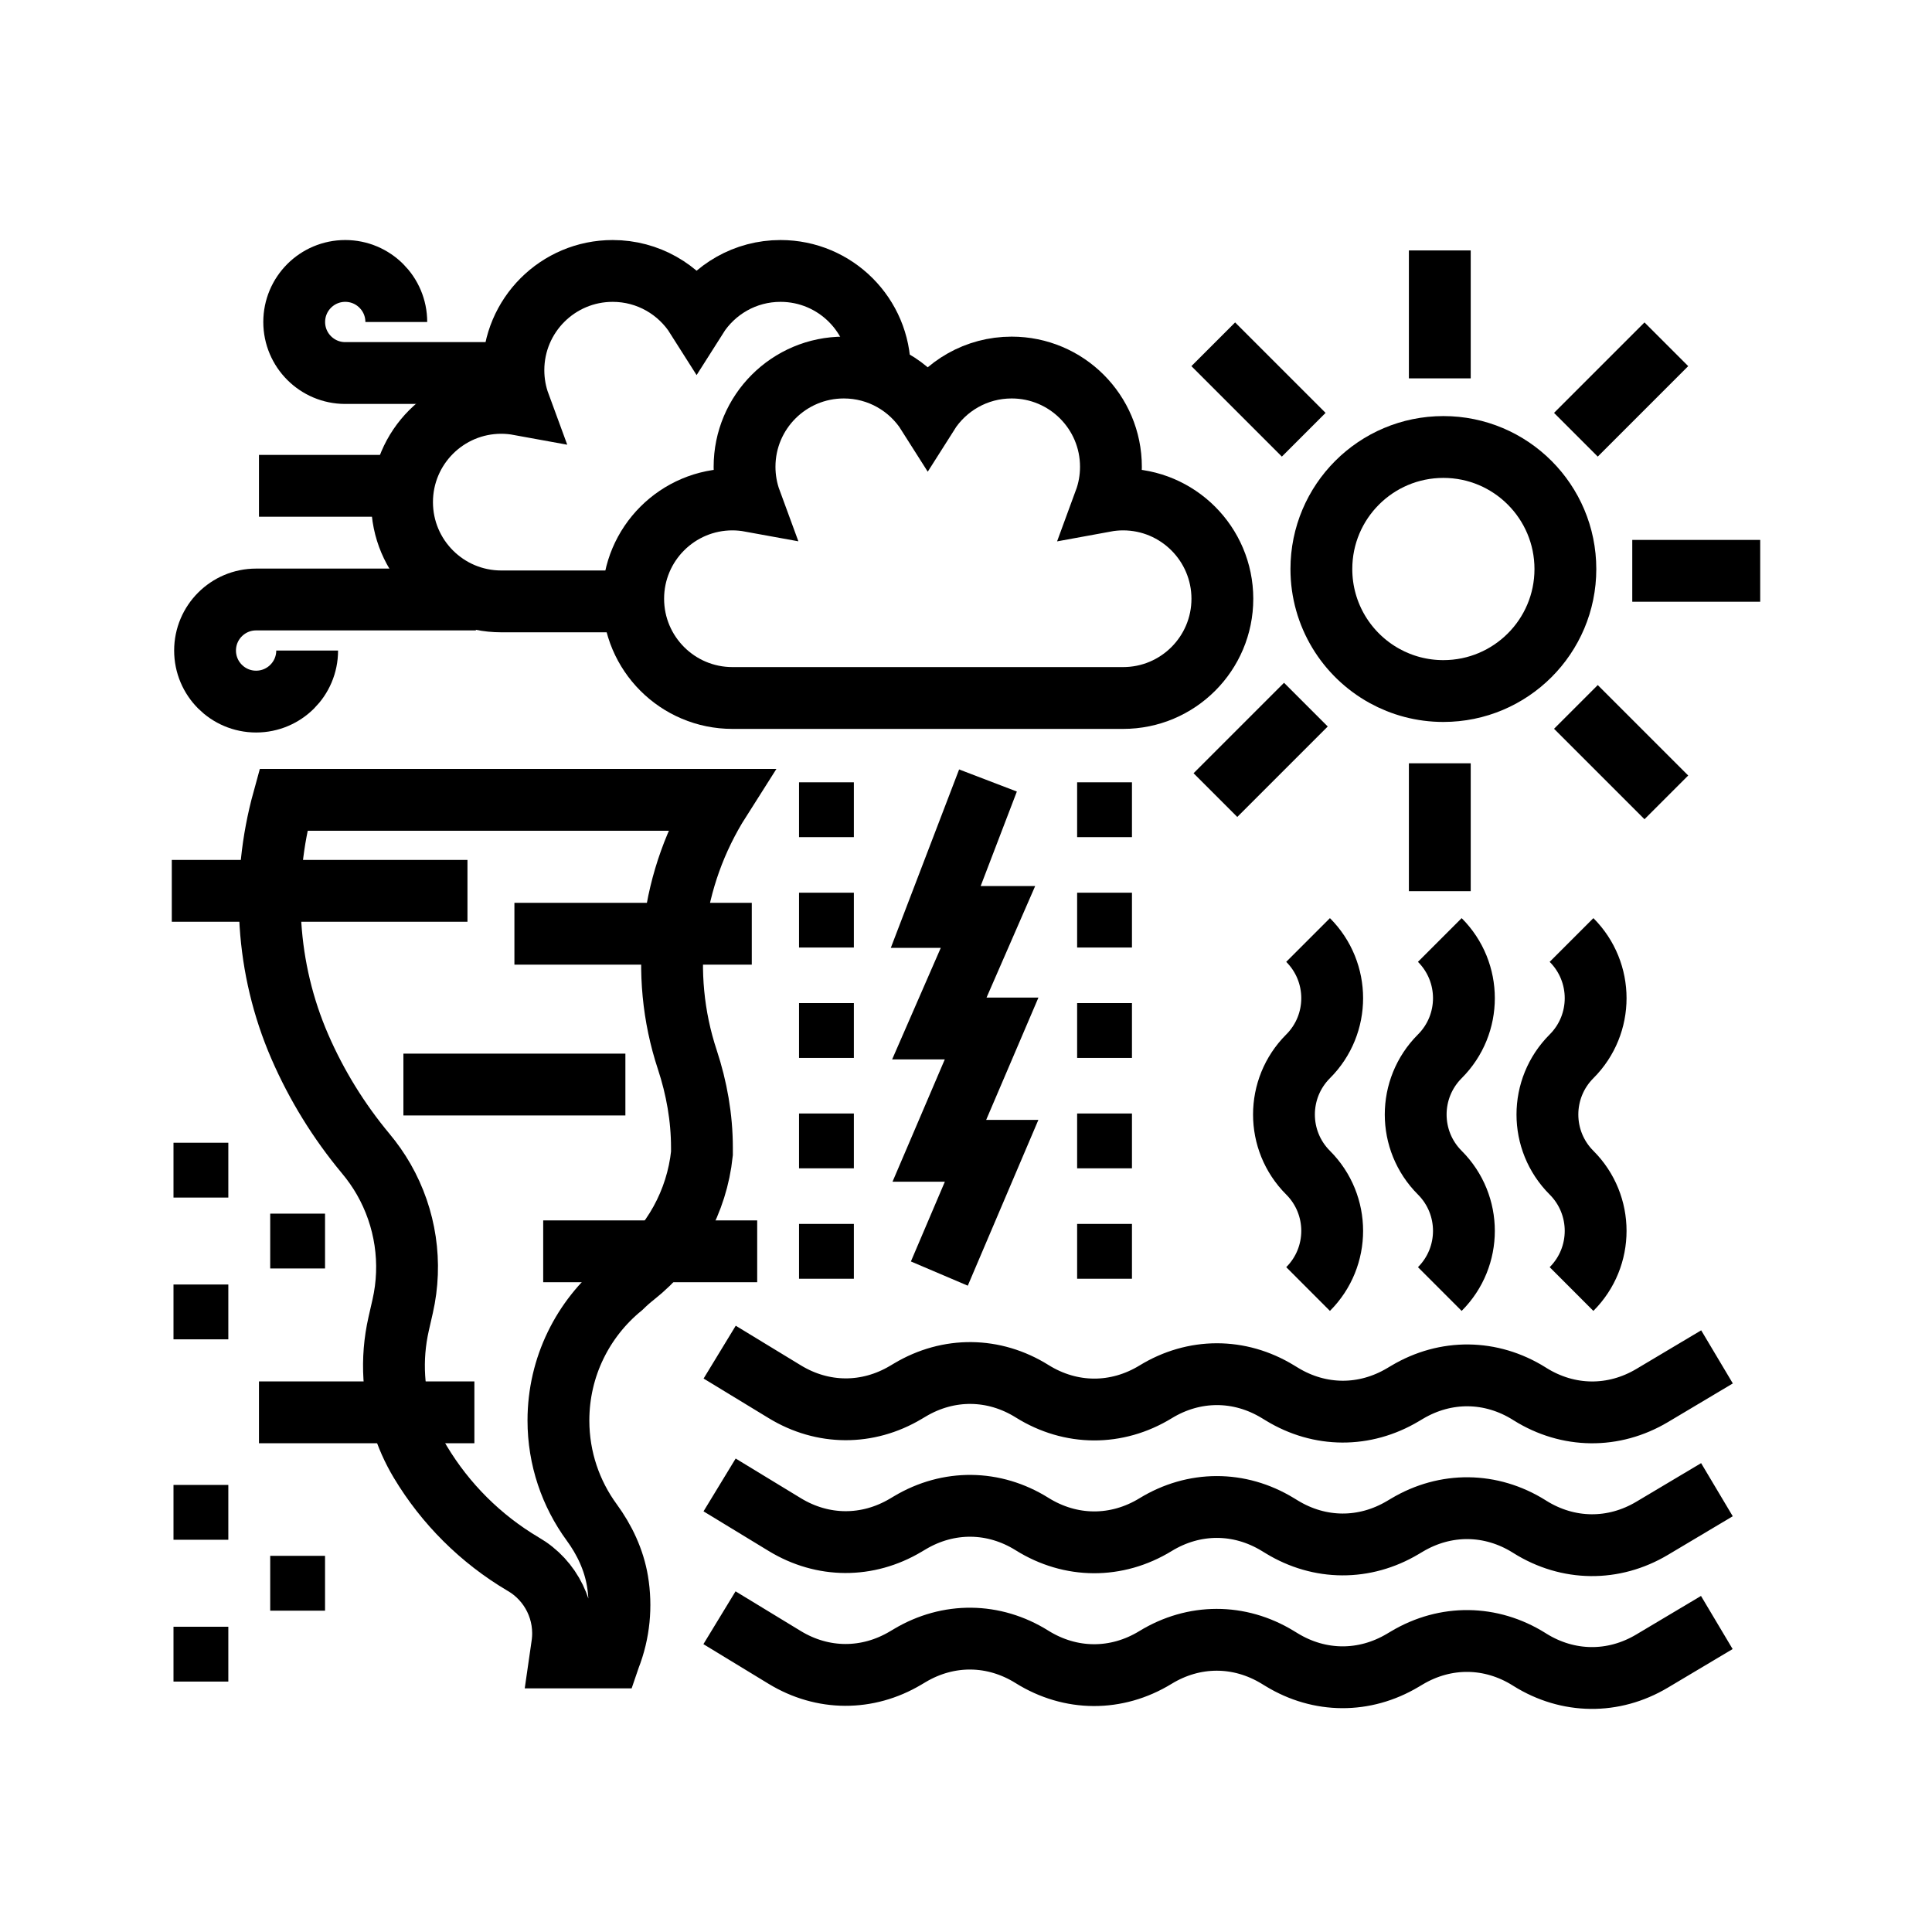 <?xml version="1.0" encoding="utf-8"?>
<!-- Generator: Adobe Illustrator 24.1.0, SVG Export Plug-In . SVG Version: 6.00 Build 0)  -->
<svg version="1.1" xmlns="http://www.w3.org/2000/svg" xmlns:xlink="http://www.w3.org/1999/xlink" x="0px" y="0px"
	 viewBox="0 0 500 500" style="enable-background:new 0 0 500 500;" xml:space="preserve">
<style type="text/css">
	.st0{fill:none;stroke:#000000;stroke-width:16;stroke-miterlimit:10;}
	.st1{display:none;}
	.st2{display:inline;}
	.st3{fill:none;stroke:#D1D3D4;stroke-width:2;stroke-miterlimit:10;}
	.st4{display:inline;fill:none;stroke:#BCBEC0;stroke-width:4;stroke-miterlimit:10;}
	.st5{fill:none;stroke:#BCBEC0;stroke-width:4;stroke-miterlimit:10;}
	.st6{display:inline;fill:none;stroke:#D1D3D4;stroke-width:2;stroke-miterlimit:10;}
	.st7{display:none;opacity:0.35;fill:none;stroke:#000000;stroke-width:16;stroke-miterlimit:10;}
	.st8{fill:none;stroke:#000000;stroke-width:16;stroke-linejoin:bevel;stroke-miterlimit:10;}
	.st9{fill:none;stroke:#000000;stroke-width:16;stroke-linecap:square;stroke-miterlimit:10;}
	.st10{fill:none;stroke:#000000;stroke-width:16;stroke-linecap:round;stroke-miterlimit:10;}
	.st11{fill:none;stroke:#000000;stroke-width:8;stroke-miterlimit:10;}
</style>
<g id="Icons">
	<g>
		<g>
			<g>
				<g>
					<g>
						<line class="st0" x1="337.96" y1="182.36" x2="314.55" y2="205.77"/>
					</g>
					<g>
						<path class="st0" d="M405.12,147.27c0,17.44-14.14,31.57-31.58,31.57c-5.54,0-10.74-1.43-15.26-3.93
							c-9.73-5.38-16.31-15.74-16.31-27.65c0-17.44,14.14-31.58,31.58-31.58S405.12,129.83,405.12,147.27z"/>
						<line class="st0" x1="372.62" y1="197.54" x2="372.62" y2="230.64"/>
						<line class="st0" x1="372.62" y1="64.81" x2="372.62" y2="97.92"/>
						<line class="st0" x1="422.43" y1="147.73" x2="455.54" y2="147.73"/>
						<line class="st0" x1="407.84" y1="112.51" x2="431.25" y2="89.1"/>
						<line class="st0" x1="407.84" y1="182.95" x2="431.25" y2="206.36"/>
						<line class="st0" x1="313.99" y1="89.1" x2="337.4" y2="112.51"/>
					</g>
					<g>
						<path class="st0" d="M338.53,243.27c8.32,8.32,8.32,21.8,0,30.11l0,0c-8.32,8.32-8.32,21.8,0,30.11l0,0
							c8.32,8.32,8.32,21.8,0,30.11"/>
						<path class="st0" d="M372.62,243.27c8.32,8.32,8.32,21.8,0,30.11l0,0c-8.32,8.32-8.32,21.8,0,30.11l0,0
							c8.32,8.32,8.32,21.8,0,30.11"/>
						<path class="st0" d="M406.71,243.27c8.32,8.32,8.32,21.8,0,30.11l0,0c-8.32,8.32-8.32,21.8,0,30.11l0,0
							c8.32,8.32,8.32,21.8,0,30.11"/>
					</g>
				</g>
				<path class="st0" d="M290.64,129.26c-1.61,0-3.19,0.16-4.71,0.44c1.02-2.77,1.58-5.76,1.58-8.89c0-14.19-11.5-25.69-25.69-25.69
					c-9.15,0-17.17,4.78-21.72,11.98c-4.55-7.2-12.58-11.98-21.72-11.98c-14.19,0-25.69,11.5-25.69,25.69
					c0,3.12,0.56,6.12,1.58,8.89c-1.53-0.28-3.1-0.44-4.71-0.44c-14.19,0-25.69,11.5-25.69,25.69c0,14.19,11.5,25.69,25.69,25.69
					c14.19,0,86.91,0,101.1,0s25.69-11.5,25.69-25.69C316.33,140.76,304.83,129.26,290.64,129.26z"/>
				<path class="st0" d="M227.69,95.81c0-14.19-11.5-25.69-25.69-25.69c-9.15,0-17.17,4.78-21.72,11.98
					c-4.55-7.2-12.58-11.98-21.72-11.98c-14.19,0-25.69,11.5-25.69,25.69c0,3.12,0.56,6.12,1.58,8.89c-1.53-0.28-3.1-0.44-4.71-0.44
					c-14.19,0-25.69,11.5-25.69,25.69s11.5,25.69,25.69,25.69h35.1"/>
				<g>
					<g>
						<rect x="278.76" y="202.46" width="14.19" height="14.19"/>
						<rect x="278.76" y="231.03" width="14.19" height="14.19"/>
						<rect x="278.76" y="259.6" width="14.19" height="14.19"/>
						<rect x="278.76" y="288.17" width="14.19" height="14.19"/>
						<rect x="278.76" y="316.75" width="14.19" height="14.19"/>
						<rect x="206.79" y="202.46" width="14.19" height="14.19"/>
						<rect x="206.79" y="231.03" width="14.19" height="14.19"/>
						<rect x="206.79" y="259.6" width="14.19" height="14.19"/>
						<rect x="206.79" y="288.17" width="14.19" height="14.19"/>
						<rect x="206.79" y="316.75" width="14.19" height="14.19"/>
					</g>
				</g>
				<path class="st0" d="M102.56,83.33c0-7.3-5.92-13.21-13.21-13.21c-7.3,0-13.21,5.92-13.21,13.21c0,7.3,5.92,13.21,13.21,13.21
					h43.51"/>
				<path class="st0" d="M79.49,168.36c0,7.3-5.92,13.21-13.21,13.21c-7.3,0-13.21-5.92-13.21-13.21c0-7.3,5.92-13.21,13.21-13.21
					h56.88"/>
				<line class="st0" x1="104.03" y1="125.73" x2="67.02" y2="125.73"/>
				<path class="st0" d="M186.2,418.67l16.88,10.27c9.82,5.98,21.42,6.03,31.3,0.15l1.08-0.64c9.99-5.95,21.74-5.83,31.62,0.35l0,0
					c10,6.24,21.89,6.3,31.95,0.15l0,0c9.94-6.08,21.68-6.1,31.62-0.05l1.07,0.65c9.82,5.98,21.42,6.03,31.3,0.15l1.08-0.64
					c9.99-5.95,21.74-5.83,31.62,0.35l0.2,0.13c9.88,6.17,21.63,6.3,31.62,0.35l16.77-9.99"/>
				<path class="st0" d="M186.25,349.93l16.88,10.27c9.82,5.98,21.42,6.03,31.3,0.15l1.08-0.64c9.99-5.95,21.74-5.83,31.62,0.35h0
					c10,6.24,21.89,6.3,31.95,0.15h0c9.94-6.08,21.68-6.1,31.62-0.05l1.07,0.65c9.82,5.98,21.42,6.03,31.3,0.15l1.08-0.64
					c9.99-5.95,21.74-5.83,31.62,0.35l0.2,0.13c9.88,6.17,21.63,6.3,31.62,0.35l16.77-9.99"/>
				<path class="st0" d="M186.23,384.3l16.88,10.27c9.82,5.98,21.42,6.03,31.3,0.15l1.08-0.64c9.99-5.95,21.74-5.83,31.62,0.35l0,0
					c10,6.24,21.89,6.3,31.95,0.15l0,0c9.94-6.08,21.68-6.1,31.62-0.05l1.07,0.65c9.82,5.98,21.42,6.03,31.3,0.15l1.08-0.64
					c9.99-5.95,21.74-5.83,31.62,0.35l0.2,0.13c9.88,6.17,21.63,6.3,31.62,0.35l16.77-9.99"/>
				<g>
					<line class="st0" x1="44.46" y1="230.55" x2="120.98" y2="230.55"/>
					<line class="st0" x1="133.13" y1="241.65" x2="194.56" y2="241.65"/>
					<line class="st0" x1="104.4" y1="280.68" x2="161.85" y2="280.68"/>
					<line class="st0" x1="140.58" y1="323.84" x2="195.96" y2="323.84"/>
					<line class="st0" x1="67.02" y1="365.51" x2="122.77" y2="365.51"/>
					<path class="st0" d="M144.52,367.62c0-13.93,6.38-26.37,16.38-34.56c1.06-1.04,2.18-2.03,3.36-2.96l0,0
						c9.81-7.76,16.09-19.14,17.4-31.58v-1.5c0-7.75-1.36-15.43-3.79-22.79c-7.36-22.29-4.34-47.03,8.5-67.23H73.34
						c-5.83,21.14-4.49,43.7,4.23,63.82c4.36,10.06,10.12,19.36,17.04,27.67c1.76,2.11,3.35,4.36,4.71,6.74l0,0
						c5.69,9.95,7.43,21.67,4.89,32.84l-1.04,4.56c-1.03,4.54-1.41,9.2-1.12,13.85c0.48,7.73,2.76,15.26,6.75,21.9
						c6.48,10.79,15.57,19.88,26.53,26.37c7.37,4.23,11.4,12.53,10.18,20.94l-0.47,3.26h12.71l0.01-0.03
						c2.51-6.4,3.13-13.21,2.04-19.75c-0.93-5.53-3.36-10.67-6.67-15.19C147.72,386.58,144.52,377.47,144.52,367.62z"/>
				</g>
			</g>
		</g>
		<rect x="69.93" y="314.09" width="14.19" height="14.19"/>
		<rect x="44.9" y="332.43" width="14.19" height="14.19"/>
		<rect x="44.9" y="295.74" width="14.19" height="14.19"/>
		<rect x="69.93" y="402.65" width="14.19" height="14.19"/>
		<rect x="44.9" y="421" width="14.19" height="14.19"/>
		<rect x="44.9" y="384.3" width="14.19" height="14.19"/>
		<polyline class="st0" points="255.69,201.99 242.17,237.3 255.69,237.3 243.1,266.17 256.63,266.17 243.1,297.83 256.63,297.83 
			243.1,329.6 		"/>
	</g>
</g>
<g id="Text" class="st1">
</g>
</svg>

